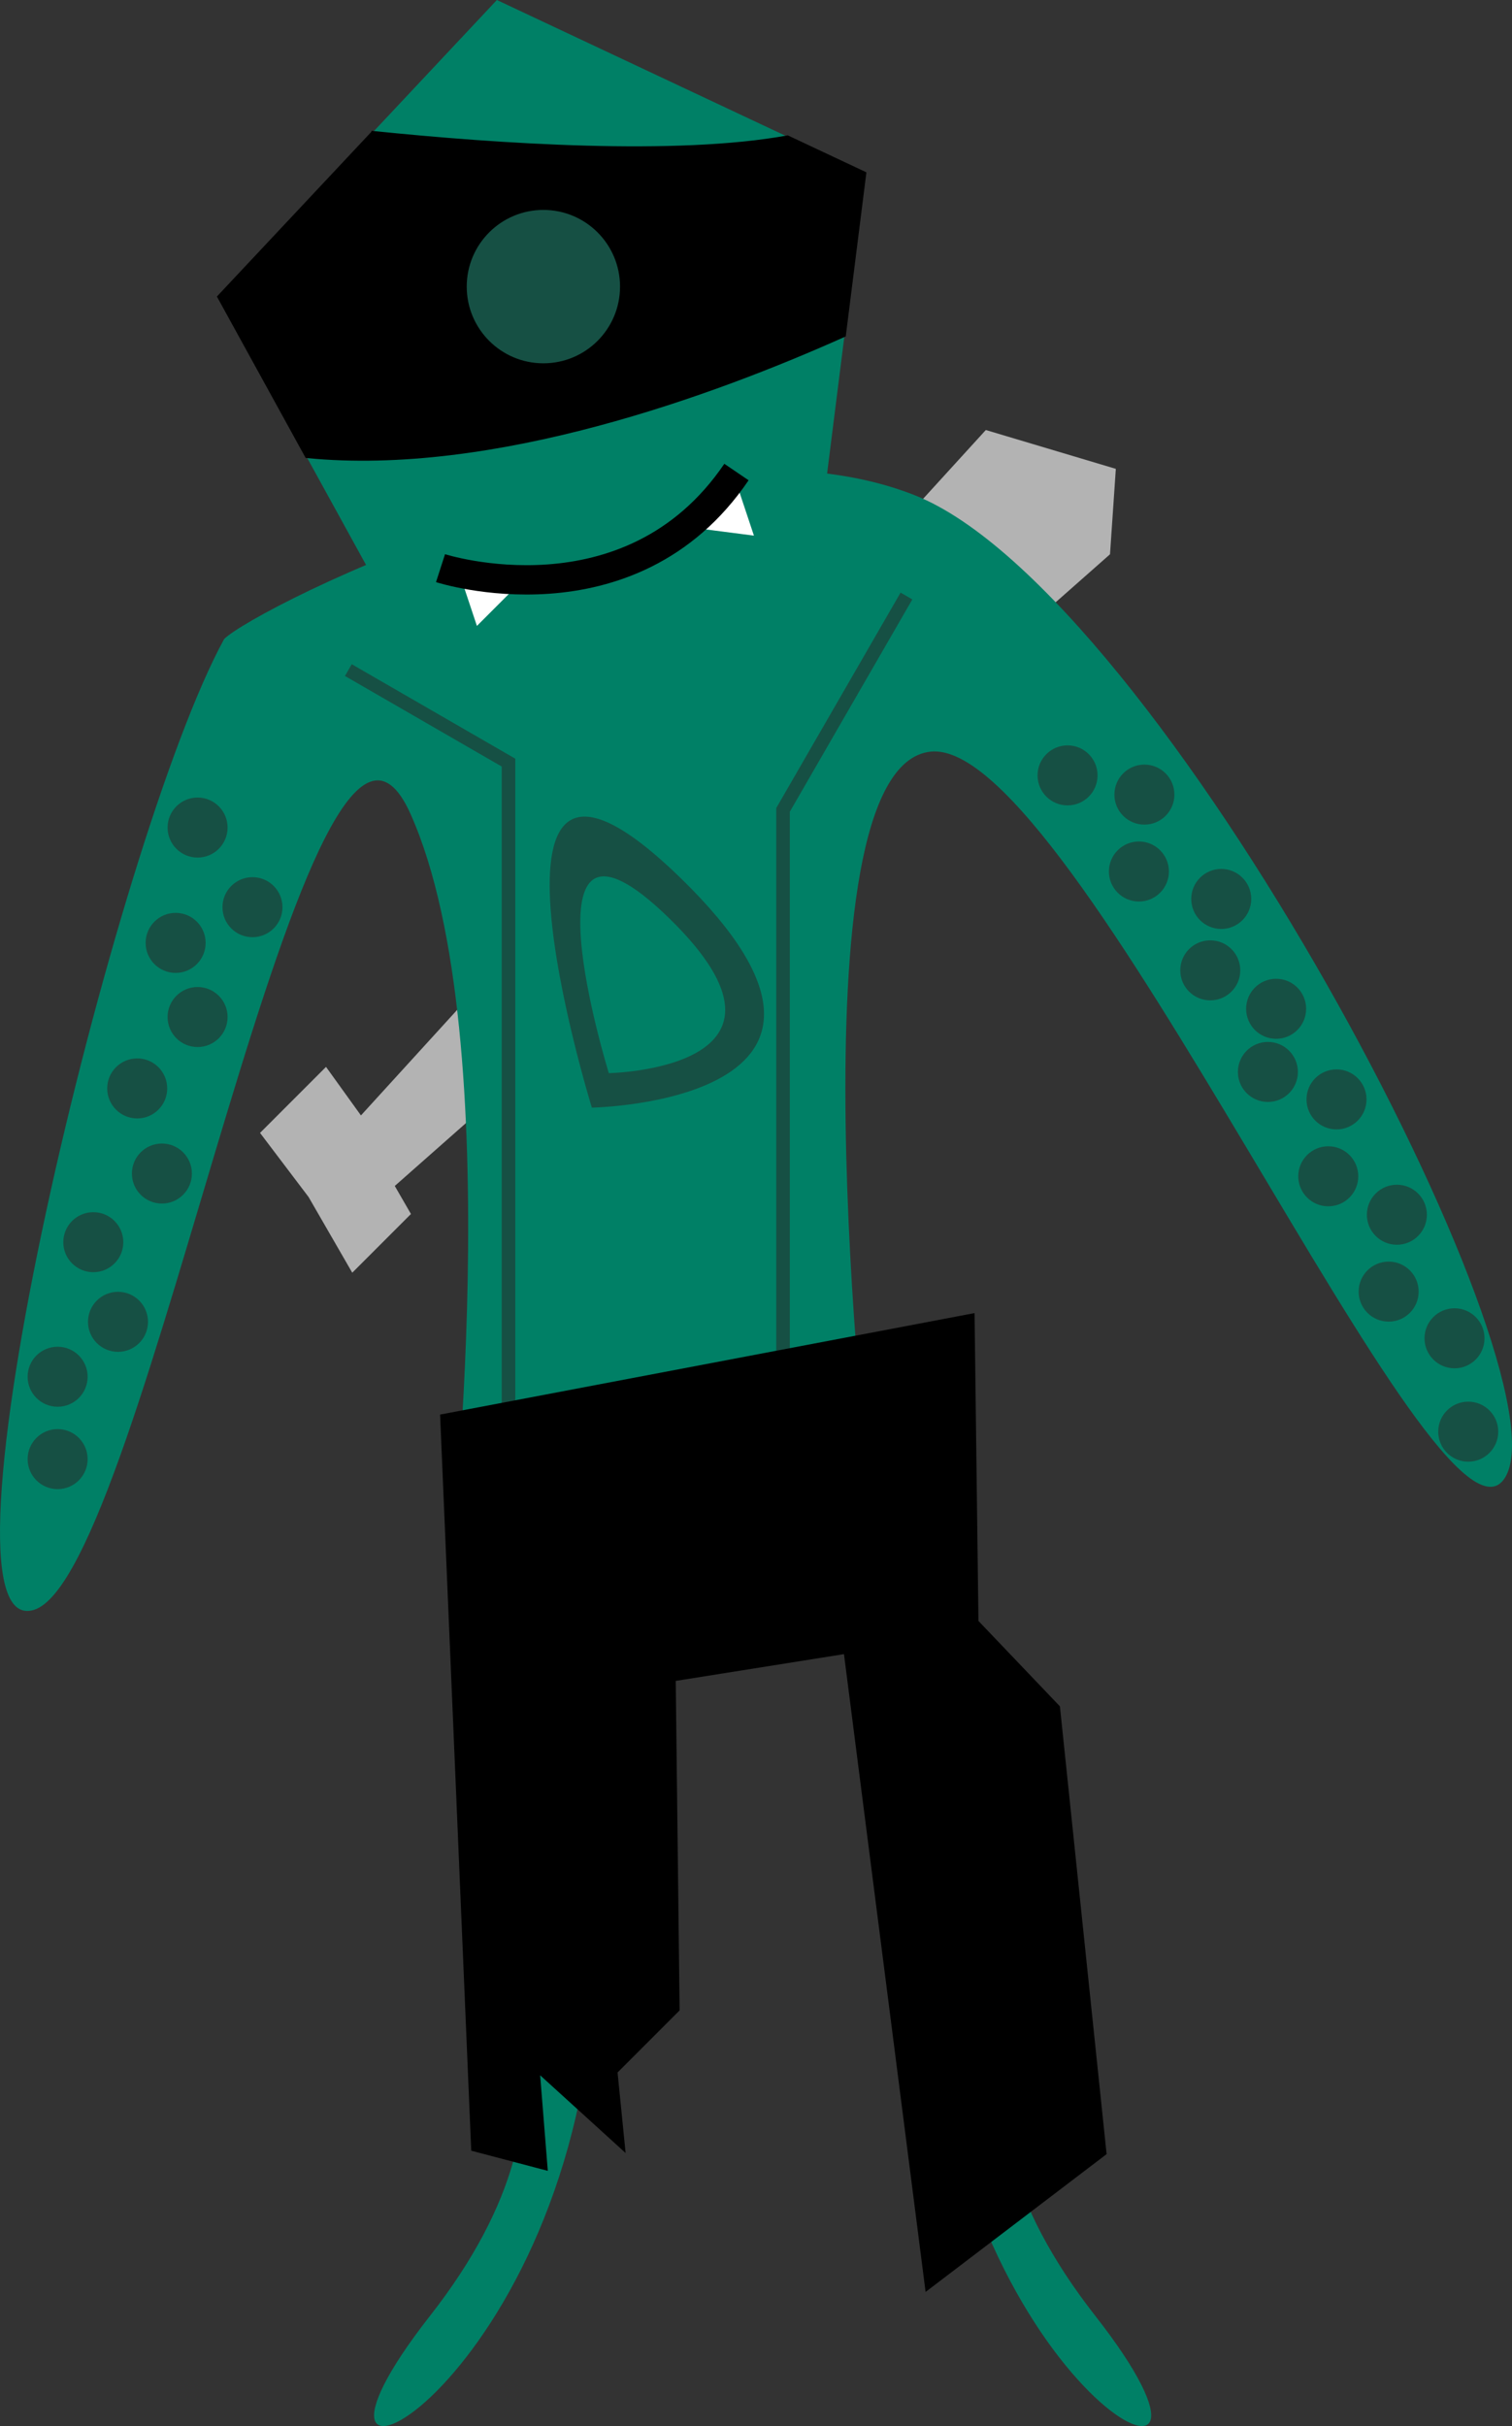 <?xml version="1.0" encoding="UTF-8" standalone="no"?>
<!-- Created with Inkscape (http://www.inkscape.org/) -->

<svg
   xmlns:dc="http://purl.org/dc/elements/1.1/"
   xmlns:cc="http://creativecommons.org/ns#"
   xmlns:rdf="http://www.w3.org/1999/02/22-rdf-syntax-ns#"
   xmlns:svg="http://www.w3.org/2000/svg"
   xmlns="http://www.w3.org/2000/svg"
   xmlns:sodipodi="http://sodipodi.sourceforge.net/DTD/sodipodi-0.dtd"
   xmlns:inkscape="http://www.inkscape.org/namespaces/inkscape"
   width="157.067mm"
   height="251.877mm"
   viewBox="0 0 556.537 892.477"
   id="svg2"
   version="1.1"
   inkscape:version="0.91 r13725"
   sodipodi:docname="tiger.svg">
  <rect x="0" y="0" width="556.537" height="892.477" fill="#333333" stroke="none"/>
  <defs
     id="defs4" />
  <sodipodi:namedview
     id="base"
     pagecolor="#ffffff"
     bordercolor="#666666"
     borderopacity="1.0"
     inkscape:pageopacity="0.0"
     inkscape:pageshadow="2"
     inkscape:zoom="1.979899"
     inkscape:cx="241.57996"
     inkscape:cy="534.02373"
     inkscape:document-units="px"
     inkscape:current-layer="layer1"
     showgrid="false"
     fit-margin-top="0"
     fit-margin-left="0"
     fit-margin-right="0"
     fit-margin-bottom="0"
     inkscape:window-width="1440"
     inkscape:window-height="863"
     inkscape:window-x="1920"
     inkscape:window-y="0"
     inkscape:window-maximized="1" />
  <g
     inkscape:label="Layer 1"
     inkscape:groupmode="layer"
     id="layer1"
     transform="translate(-48.922,-22.996)">
    <path
       style="fill:#b3b3b3;fill-rule:evenodd;stroke:none;stroke-width:1px;stroke-linecap:butt;stroke-linejoin:miter;stroke-opacity:1"
       d="m 162.493,463.33 16.087,27.863 21.602,-21.602 -5.953,-10.311 263.264,-232.378 2.143,-31.429 -47.857,-14.286 -230,252.143 -12.857,-17.857 -24.286,24.286 z"
       id="path4213"
       inkscape:connector-curvature="0" />
    <path
       style="fill:#008066;fill-opacity:1;fill-rule:evenodd;stroke:none;stroke-width:1px;stroke-linecap:butt;stroke-linejoin:miter;stroke-opacity:1"
       d="m 214.286,602.362 c 0,0 22.857,-197.143 -14.286,-280 -37.143,-82.857 -97.143,280 -138.571,292.857 C 20,628.076 91.429,330.934 131.429,258.076 c 11.429,-11.429 164.286,-88.571 254.286,-52.857 90,35.714 241.429,322.857 217.143,361.429 -24.286,38.571 -158.571,-272.857 -211.429,-267.143 -52.857,5.714 -22.857,268.571 -22.857,268.571 z"
       id="path4144"
       inkscape:connector-curvature="0"
       sodipodi:nodetypes="csscssscc" />
    <path
       style="fill:none;fill-rule:evenodd;stroke:#165044;stroke-width:5;stroke-linecap:butt;stroke-linejoin:miter;stroke-miterlimit:4;stroke-dasharray:none;stroke-opacity:1"
       d="m 177.143,269.505 58.94,34.029 0,263.114"
       id="path4163"
       inkscape:connector-curvature="0" />
    <path
       inkscape:connector-curvature="0"
       id="path4142"
       d="m 435.125,741.286 c 0,0 -49.133,49.331 16.953,133.657 66.085,84.327 -47.007,32.261 -59.749,-111.638"
       style="fill:#008066;fill-rule:evenodd;stroke:none;stroke-width:1.108px;stroke-linecap:butt;stroke-linejoin:miter;stroke-opacity:1" />
    <path
       style="fill:#008066;fill-rule:evenodd;stroke:none;stroke-width:1.108px;stroke-linecap:butt;stroke-linejoin:miter;stroke-opacity:1"
       d="m 224.147,741.286 c 0,0 49.133,49.331 -16.953,133.657 -66.085,84.327 47.007,32.261 59.749,-111.638"
       id="path4140"
       inkscape:connector-curvature="0" />
    <path
       style="fill:none;fill-opacity:1;fill-rule:evenodd;stroke:#165044;stroke-width:5;stroke-linecap:butt;stroke-linejoin:miter;stroke-miterlimit:4;stroke-dasharray:none;stroke-opacity:1"
       d="m 337.143,565.219 0,-244.286 45.425,-78.679"
       id="path4165"
       inkscape:connector-curvature="0" />
    <path
       style="fill:#000000;fill-rule:evenodd;stroke:#000000;stroke-width:1px;stroke-linecap:butt;stroke-linejoin:miter;stroke-opacity:1"
       d="m 211.429,543.791 195.714,-37.143 1.429,112.857 30,31.429 L 455.714,815.219 390,865.219 360,630.934 l -62.857,10 1.429,121.429 -22.857,22.857 2.857,28.571 L 247.143,785.219 250,820.934 222.857,813.791 Z"
       id="path4138"
       inkscape:connector-curvature="0"
       sodipodi:nodetypes="ccccccccccccccc" />
    <path
       sodipodi:type="star"
       style="fill:#008066;fill-opacity:1;stroke:none;stroke-width:7.4;stroke-linecap:round;stroke-linejoin:round;stroke-miterlimit:4;stroke-dasharray:none;stroke-dashoffset:0;stroke-opacity:1"
       id="path4146"
       sodipodi:sides="5"
       sodipodi:cx="255.71428"
       sodipodi:cy="148.07648"
       sodipodi:r1="127.34334"
       sodipodi:r2="103.02293"
       sodipodi:arg1="0.75366279"
       sodipodi:arg2="1.3819813"
       inkscape:flatsided="true"
       inkscape:rounded="0"
       inkscape:randomized="0"
       d="M 348.571,235.219 201.531,263.317 129.37,132.156 231.813,22.996 367.286,86.693 Z"
       inkscape:transform-center-x="7.3860378"
       inkscape:transform-center-y="-4.9195485" />
    <path
       inkscape:connector-curvature="0"
       id="path4161"
       d="m 326.429,220.041 -22.143,-2.857 15.893,-15.893 z"
       style="fill:#ffffff;fill-rule:evenodd;stroke:none;stroke-width:1px;stroke-linecap:butt;stroke-linejoin:miter;stroke-opacity:1" />
    <path
       style="fill:#ffffff;fill-rule:evenodd;stroke:none;stroke-width:1px;stroke-linecap:butt;stroke-linejoin:miter;stroke-opacity:1"
       d="m 218.214,234.505 22.143,2.857 -15.893,15.893 z"
       id="path4159"
       inkscape:connector-curvature="0" />
    <path
       style="fill:none;fill-rule:evenodd;stroke:#000000;stroke-width:10.8;stroke-linecap:butt;stroke-linejoin:miter;stroke-miterlimit:4;stroke-dasharray:none;stroke-opacity:1"
       d="m 211.071,232.005 c 0,0 69.643,22.5 108.929,-35.357"
       id="path4148"
       inkscape:connector-curvature="0" />
    <path
       style="fill:#000000;fill-rule:evenodd;stroke:#000000;stroke-width:1px;stroke-linecap:butt;stroke-linejoin:miter;stroke-opacity:1"
       d="m 186.131,71.674 -56.762,60.482 32.373,58.842 c 68.81,6.825 150.179,-23.151 198.02,-44.582 l 7.525,-59.723 -28.463,-13.383 c -40.816,7.449 -106.122,3.135 -152.693,-1.637 z"
       id="path4154"
       inkscape:connector-curvature="0" />
    <circle
       style="fill:#165044;fill-opacity:1;stroke:none;stroke-width:10.8;stroke-linecap:round;stroke-linejoin:round;stroke-miterlimit:4;stroke-dasharray:none;stroke-dashoffset:0;stroke-opacity:1"
       id="path4150"
       cx="248.929"
       cy="128.434"
       r="28.214" />
    <circle
       r="11.042"
       cy="559.769"
       cx="70.132"
       id="circle4167"
       style="fill:#165044;fill-opacity:1;stroke:none;stroke-width:10.8;stroke-linecap:round;stroke-linejoin:round;stroke-miterlimit:4;stroke-dasharray:none;stroke-dashoffset:0;stroke-opacity:1" />
    <circle
       style="fill:#165044;fill-opacity:1;stroke:none;stroke-width:10.8;stroke-linecap:round;stroke-linejoin:round;stroke-miterlimit:4;stroke-dasharray:none;stroke-dashoffset:0;stroke-opacity:1"
       id="circle4169"
       cx="70.132"
       cy="529.464"
       r="11.042" />
    <circle
       r="11.042"
       cy="509.261"
       cx="92.355"
       id="circle4171"
       style="fill:#165044;fill-opacity:1;stroke:none;stroke-width:10.8;stroke-linecap:round;stroke-linejoin:round;stroke-miterlimit:4;stroke-dasharray:none;stroke-dashoffset:0;stroke-opacity:1" />
    <circle
       style="fill:#165044;fill-opacity:1;stroke:none;stroke-width:10.8;stroke-linecap:round;stroke-linejoin:round;stroke-miterlimit:4;stroke-dasharray:none;stroke-dashoffset:0;stroke-opacity:1"
       id="circle4173"
       cx="83.264"
       cy="479.967"
       r="11.042" />
    <circle
       r="11.042"
       cy="454.713"
       cx="108.517"
       id="circle4175"
       style="fill:#165044;fill-opacity:1;stroke:none;stroke-width:10.8;stroke-linecap:round;stroke-linejoin:round;stroke-miterlimit:4;stroke-dasharray:none;stroke-dashoffset:0;stroke-opacity:1" />
    <circle
       style="fill:#165044;fill-opacity:1;stroke:none;stroke-width:10.8;stroke-linecap:round;stroke-linejoin:round;stroke-miterlimit:4;stroke-dasharray:none;stroke-dashoffset:0;stroke-opacity:1"
       id="circle4177"
       cx="99.426"
       cy="423.398"
       r="11.042" />
    <circle
       r="11.042"
       cy="397.134"
       cx="121.649"
       id="circle4179"
       style="fill:#165044;fill-opacity:1;stroke:none;stroke-width:10.8;stroke-linecap:round;stroke-linejoin:round;stroke-miterlimit:4;stroke-dasharray:none;stroke-dashoffset:0;stroke-opacity:1" />
    <circle
       style="fill:#165044;fill-opacity:1;stroke:none;stroke-width:10.8;stroke-linecap:round;stroke-linejoin:round;stroke-miterlimit:4;stroke-dasharray:none;stroke-dashoffset:0;stroke-opacity:1"
       id="circle4181"
       cx="113.568"
       cy="369.86"
       r="11.042" />
    <circle
       r="11.042"
       cy="549.667"
       cx="589.35"
       id="circle4183"
       style="fill:#165044;fill-opacity:1;stroke:none;stroke-width:10.8;stroke-linecap:round;stroke-linejoin:round;stroke-miterlimit:4;stroke-dasharray:none;stroke-dashoffset:0;stroke-opacity:1" />
    <circle
       style="fill:#165044;fill-opacity:1;stroke:none;stroke-width:10.8;stroke-linecap:round;stroke-linejoin:round;stroke-miterlimit:4;stroke-dasharray:none;stroke-dashoffset:0;stroke-opacity:1"
       id="circle4185"
       cx="584.299"
       cy="515.322"
       r="11.042" />
    <circle
       r="11.042"
       cy="498.149"
       cx="560.056"
       id="circle4187"
       style="fill:#165044;fill-opacity:1;stroke:none;stroke-width:10.8;stroke-linecap:round;stroke-linejoin:round;stroke-miterlimit:4;stroke-dasharray:none;stroke-dashoffset:0;stroke-opacity:1" />
    <circle
       style="fill:#165044;fill-opacity:1;stroke:none;stroke-width:10.8;stroke-linecap:round;stroke-linejoin:round;stroke-miterlimit:4;stroke-dasharray:none;stroke-dashoffset:0;stroke-opacity:1"
       id="circle4189"
       cx="563.086"
       cy="469.865"
       r="11.042" />
    <circle
       r="11.042"
       cy="455.723"
       cx="537.832"
       id="circle4191"
       style="fill:#165044;fill-opacity:1;stroke:none;stroke-width:10.8;stroke-linecap:round;stroke-linejoin:round;stroke-miterlimit:4;stroke-dasharray:none;stroke-dashoffset:0;stroke-opacity:1" />
    <circle
       style="fill:#165044;fill-opacity:1;stroke:none;stroke-width:10.8;stroke-linecap:round;stroke-linejoin:round;stroke-miterlimit:4;stroke-dasharray:none;stroke-dashoffset:0;stroke-opacity:1"
       id="circle4193"
       cx="540.863"
       cy="427.439"
       r="11.042" />
    <circle
       r="11.042"
       cy="417.337"
       cx="515.609"
       id="circle4195"
       style="fill:#165044;fill-opacity:1;stroke:none;stroke-width:10.8;stroke-linecap:round;stroke-linejoin:round;stroke-miterlimit:4;stroke-dasharray:none;stroke-dashoffset:0;stroke-opacity:1" />
    <circle
       style="fill:#165044;fill-opacity:1;stroke:none;stroke-width:10.8;stroke-linecap:round;stroke-linejoin:round;stroke-miterlimit:4;stroke-dasharray:none;stroke-dashoffset:0;stroke-opacity:1"
       id="circle4197"
       cx="518.639"
       cy="394.104"
       r="11.042" />
    <circle
       r="11.042"
       cy="379.961"
       cx="494.396"
       id="circle4199"
       style="fill:#165044;fill-opacity:1;stroke:none;stroke-width:10.8;stroke-linecap:round;stroke-linejoin:round;stroke-miterlimit:4;stroke-dasharray:none;stroke-dashoffset:0;stroke-opacity:1" />
    <circle
       style="fill:#165044;fill-opacity:1;stroke:none;stroke-width:10.8;stroke-linecap:round;stroke-linejoin:round;stroke-miterlimit:4;stroke-dasharray:none;stroke-dashoffset:0;stroke-opacity:1"
       id="circle4201"
       cx="498.436"
       cy="353.697"
       r="11.042" />
    <circle
       r="11.042"
       cy="343.596"
       cx="468.132"
       id="circle4203"
       style="fill:#165044;fill-opacity:1;stroke:none;stroke-width:10.8;stroke-linecap:round;stroke-linejoin:round;stroke-miterlimit:4;stroke-dasharray:none;stroke-dashoffset:0;stroke-opacity:1" />
    <circle
       style="fill:#165044;fill-opacity:1;stroke:none;stroke-width:10.8;stroke-linecap:round;stroke-linejoin:round;stroke-miterlimit:4;stroke-dasharray:none;stroke-dashoffset:0;stroke-opacity:1"
       id="circle4205"
       cx="470.152"
       cy="315.312"
       r="11.042" />
    <circle
       r="11.042"
       cy="308.241"
       cx="441.868"
       id="circle4207"
       style="fill:#165044;fill-opacity:1;stroke:none;stroke-width:10.8;stroke-linecap:round;stroke-linejoin:round;stroke-miterlimit:4;stroke-dasharray:none;stroke-dashoffset:0;stroke-opacity:1" />
    <circle
       style="fill:#165044;fill-opacity:1;stroke:none;stroke-width:10.8;stroke-linecap:round;stroke-linejoin:round;stroke-miterlimit:4;stroke-dasharray:none;stroke-dashoffset:0;stroke-opacity:1"
       id="circle4209"
       cx="141.852"
       cy="356.728"
       r="11.042" />
    <circle
       r="11.042"
       cy="327.433"
       cx="121.649"
       id="circle4211"
       style="fill:#165044;fill-opacity:1;stroke:none;stroke-width:10.8;stroke-linecap:round;stroke-linejoin:round;stroke-miterlimit:4;stroke-dasharray:none;stroke-dashoffset:0;stroke-opacity:1"
       inkscape:transform-center-x="-12.12183"
       inkscape:transform-center-y="22.223381" />
    <path
       style="fill:#165044;fill-rule:evenodd;stroke:none;stroke-width:1px;stroke-linecap:butt;stroke-linejoin:miter;stroke-opacity:1;fill-opacity:1"
       d="m 266.779,430.473 c 0,0 117.143,-2.143 32.857,-84.286 -84.286,-82.143 -32.857,84.286 -32.857,84.286 z"
       id="path4234"
       inkscape:connector-curvature="0" />
    <path
       inkscape:connector-curvature="0"
       id="path4236"
       d="m 273.014,417.78 c 0,0 79.204,-1.449 22.216,-56.988 -56.988,-55.539 -22.216,56.988 -22.216,56.988 z"
       style="fill:#008066;fill-rule:evenodd;stroke:none;stroke-width:0.676px;stroke-linecap:butt;stroke-linejoin:miter;stroke-opacity:1;fill-opacity:1" />
  </g>
</svg>
